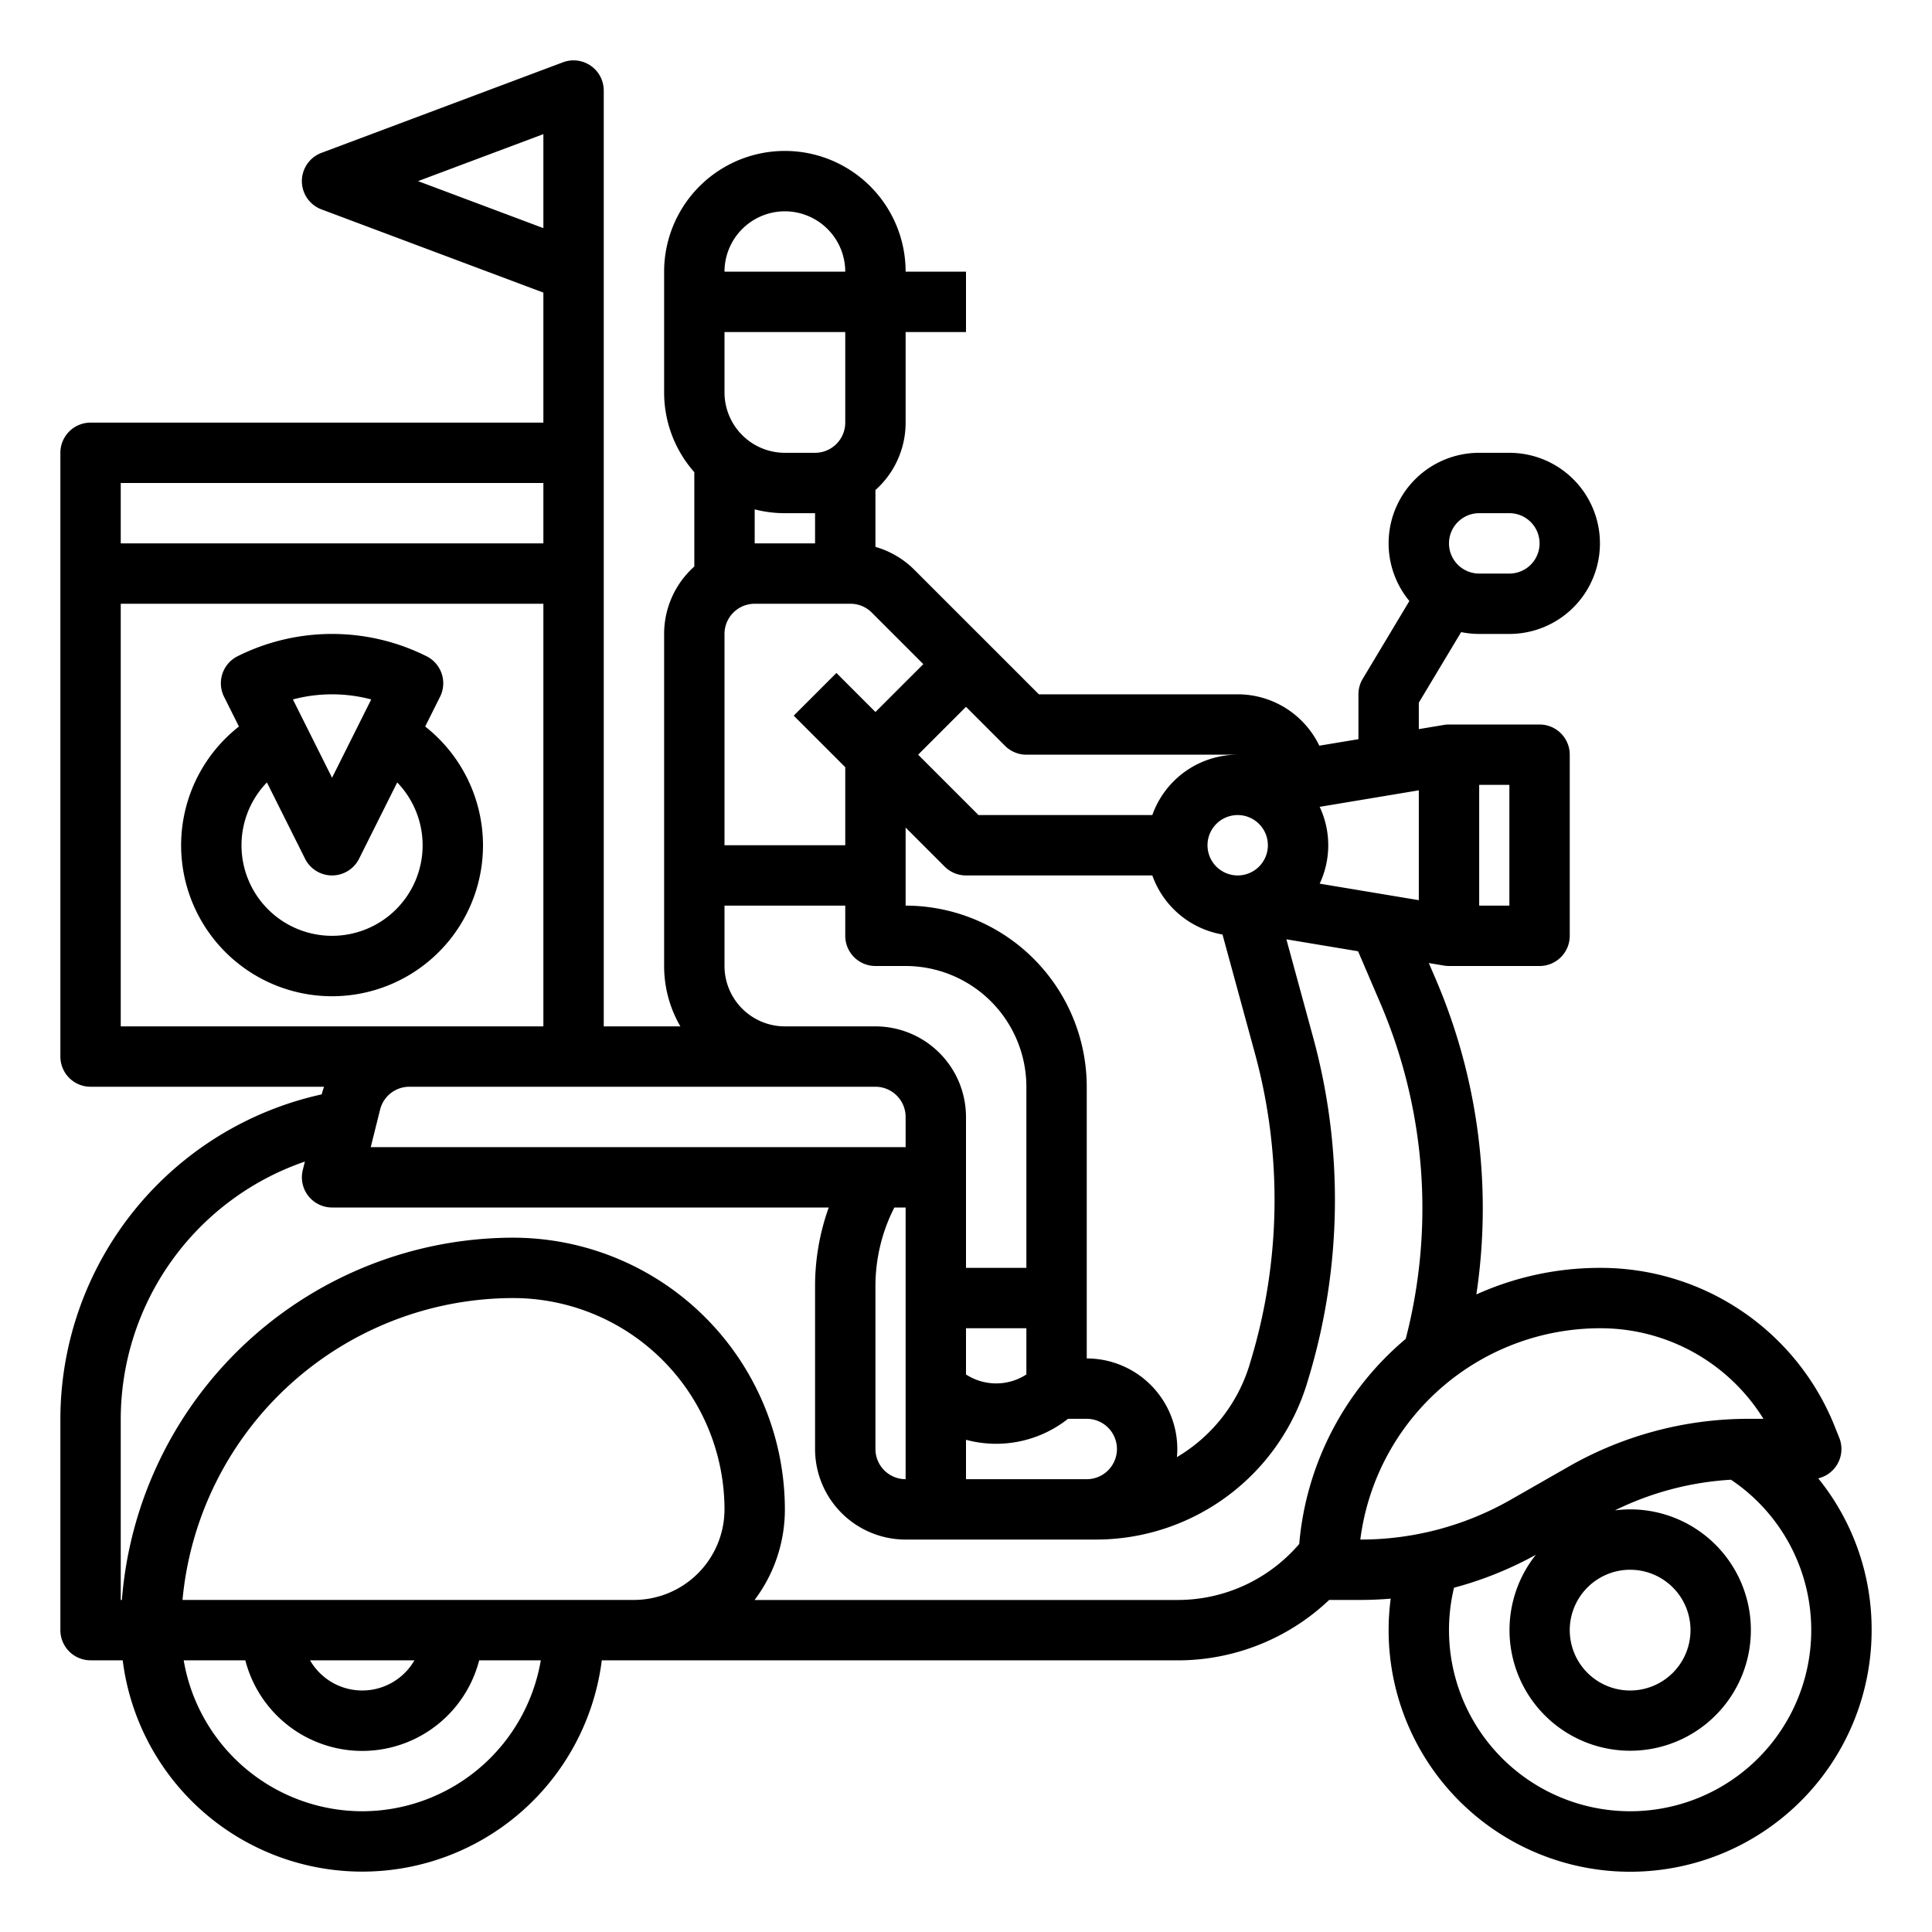 <?xml version="1.0"?>
<svg xmlns="http://www.w3.org/2000/svg" viewBox="0 0 512 512" width="512" height="512"><g id="outline"><path d="M486.625,388.485a8,8,0,0,0,.8-7.457l-1.145-2.86A66.76,66.76,0,0,0,424,336a79.5,79.5,0,0,0-32.749,7.039,154.1,154.1,0,0,0-10.695-83.39l-1.9-4.429,4.028.671A8.056,8.056,0,0,0,384,256h24a8,8,0,0,0,8-8V200a8,8,0,0,0-8-8H384a8.056,8.056,0,0,0-1.315.109L376,193.223v-7.007l11.218-18.7A24,24,0,0,0,392,168h8a24,24,0,0,0,0-48h-8a23.988,23.988,0,0,0-18.5,39.277L361.14,179.884A8,8,0,0,0,360,184v11.89l-10.365,1.727A24.03,24.03,0,0,0,328,184H275.314l-13.657-13.657L242.343,151.03a23.862,23.862,0,0,0-10.343-6.1V129.869A23.941,23.941,0,0,0,240,112V88h16V72H240a32,32,0,0,0-64,0v32a31.86,31.86,0,0,0,8,21.132v25A23.941,23.941,0,0,0,176,168v88a31.793,31.793,0,0,0,4.305,16H160V24a8,8,0,0,0-10.809-7.491l-64,24a8,8,0,0,0,0,14.982L144,77.544V112H24a8,8,0,0,0-8,8V280a8,8,0,0,0,8,8H85.873q-.35.99-.617,2.021A88.235,88.235,0,0,0,16,376v56a8,8,0,0,0,8,8h8.518a63.982,63.982,0,0,0,126.963.006l152.538.006h0A58.32,58.32,0,0,0,352.247,424h8.383c2.648,0,5.29-.123,7.92-.341A64,64,0,1,0,496,432a63.568,63.568,0,0,0-14.15-40.222A8,8,0,0,0,486.625,388.485ZM392,136h8a8,8,0,0,1,0,16h-8a8,8,0,0,1,0-16Zm75.329,240H463.37a96.156,96.156,0,0,0-47.63,12.649l-15.419,8.81A80.125,80.125,0,0,1,360.63,408H360.5A64.1,64.1,0,0,1,424,352,50.8,50.8,0,0,1,467.329,376ZM432,416a16,16,0,1,1-16,16A16.019,16.019,0,0,1,432,416ZM232,340.842A45.808,45.808,0,0,1,237.015,320H240v72h0a8,8,0,0,1-8-8ZM288,392H256V381.558A30.688,30.688,0,0,0,283.03,376H288a8,8,0,0,1,0,16Zm-16-27.755a14.672,14.672,0,0,1-16,0V352h16ZM288,360V288a48.055,48.055,0,0,0-48-48V219.313l10.343,10.344A8,8,0,0,0,256,232h49.376a24.071,24.071,0,0,0,18.6,15.656l8.589,31.492a147.372,147.372,0,0,1-1.024,81.2l-.295.986A42.918,42.918,0,0,1,311.9,386.145c.063-.707.1-1.422.1-2.145A24.027,24.027,0,0,0,288,360Zm48-136a8,8,0,1,1-8-8A8.009,8.009,0,0,1,336,224Zm13.729-10.178L376,209.444v29.112l-26.271-4.378a23.943,23.943,0,0,0,0-20.356ZM400,240h-8V208h8ZM272,200h56a24.038,24.038,0,0,0-22.624,16H259.314l-16-16L256,187.314l10.343,10.343A8,8,0,0,0,272,200Zm-27.313-24L232,188.687l-10.343-10.344-11.314,11.314L224,203.313V224H192V168a8.009,8.009,0,0,1,8-8h25.373a7.949,7.949,0,0,1,5.657,2.343ZM224,112a8.009,8.009,0,0,1-8,8h-8a16.019,16.019,0,0,1-16-16V88h32ZM208,56a16.019,16.019,0,0,1,16,16H192A16.019,16.019,0,0,1,208,56Zm-8,78.987A31.94,31.94,0,0,0,208,136h8v8H200ZM192,256V240h32v8a8,8,0,0,0,8,8h8a32.036,32.036,0,0,1,32,32v48H256V296a24.028,24.028,0,0,0-24-24H208A16.019,16.019,0,0,1,192,256ZM110.784,48,144,35.544V60.456ZM144,128v16H32V128ZM32,160H144V272H32ZM232,288a8.009,8.009,0,0,1,8,8v8H98.246l2.485-9.94a7.99,7.99,0,0,1,7.761-6.06ZM168,424v.006L48.367,424A88.117,88.117,0,0,1,136,344a56.064,56.064,0,0,1,56,56A24.028,24.028,0,0,1,168,424Zm-58.167,16a15.962,15.962,0,0,1-27.666,0ZM96,480a48.069,48.069,0,0,1-47.32-40H65.013a32,32,0,0,0,61.973,0H143.32A48.07,48.07,0,0,1,96,480Zm216.02-55.988-112.048,0A39.8,39.8,0,0,0,208,400a72.081,72.081,0,0,0-72-72A104.139,104.139,0,0,0,32.305,424H32V376a72.251,72.251,0,0,1,48.8-68.174l-.558,2.234A8,8,0,0,0,88,320H219.622A61.8,61.8,0,0,0,216,340.842V384a24,24,0,0,0,24,24l50.257,0a58.517,58.517,0,0,0,56.315-42.067l.3-.987A163.354,163.354,0,0,0,348,274.938l-7.094-26.009,19,3.166,5.941,13.859a138.018,138.018,0,0,1,6.688,88.86,79.892,79.892,0,0,0-28.226,54.349A42.4,42.4,0,0,1,312.02,424.012ZM432,480a48.019,48.019,0,0,1-46.671-59.238,96.057,96.057,0,0,0,21.692-8.73A31.982,31.982,0,1,0,432,400a32.213,32.213,0,0,0-4.025.262,80.19,80.19,0,0,1,30.752-8.119A47.991,47.991,0,0,1,432,480Z"/><path d="M128,224a40.148,40.148,0,0,0-15.323-31.466l3.944-7.888a8,8,0,0,0-3.572-10.729,55.984,55.984,0,0,0-50.1,0,8,8,0,0,0-3.572,10.73l3.944,7.888A40,40,0,1,0,128,224ZM98.376,185.358,88,206.111,77.624,185.358A40.419,40.419,0,0,1,98.376,185.358ZM88,248a23.984,23.984,0,0,1-17.267-40.646l10.112,20.224a8,8,0,0,0,14.31,0l10.112-20.224A23.984,23.984,0,0,1,88,248Z"/></g></svg>
